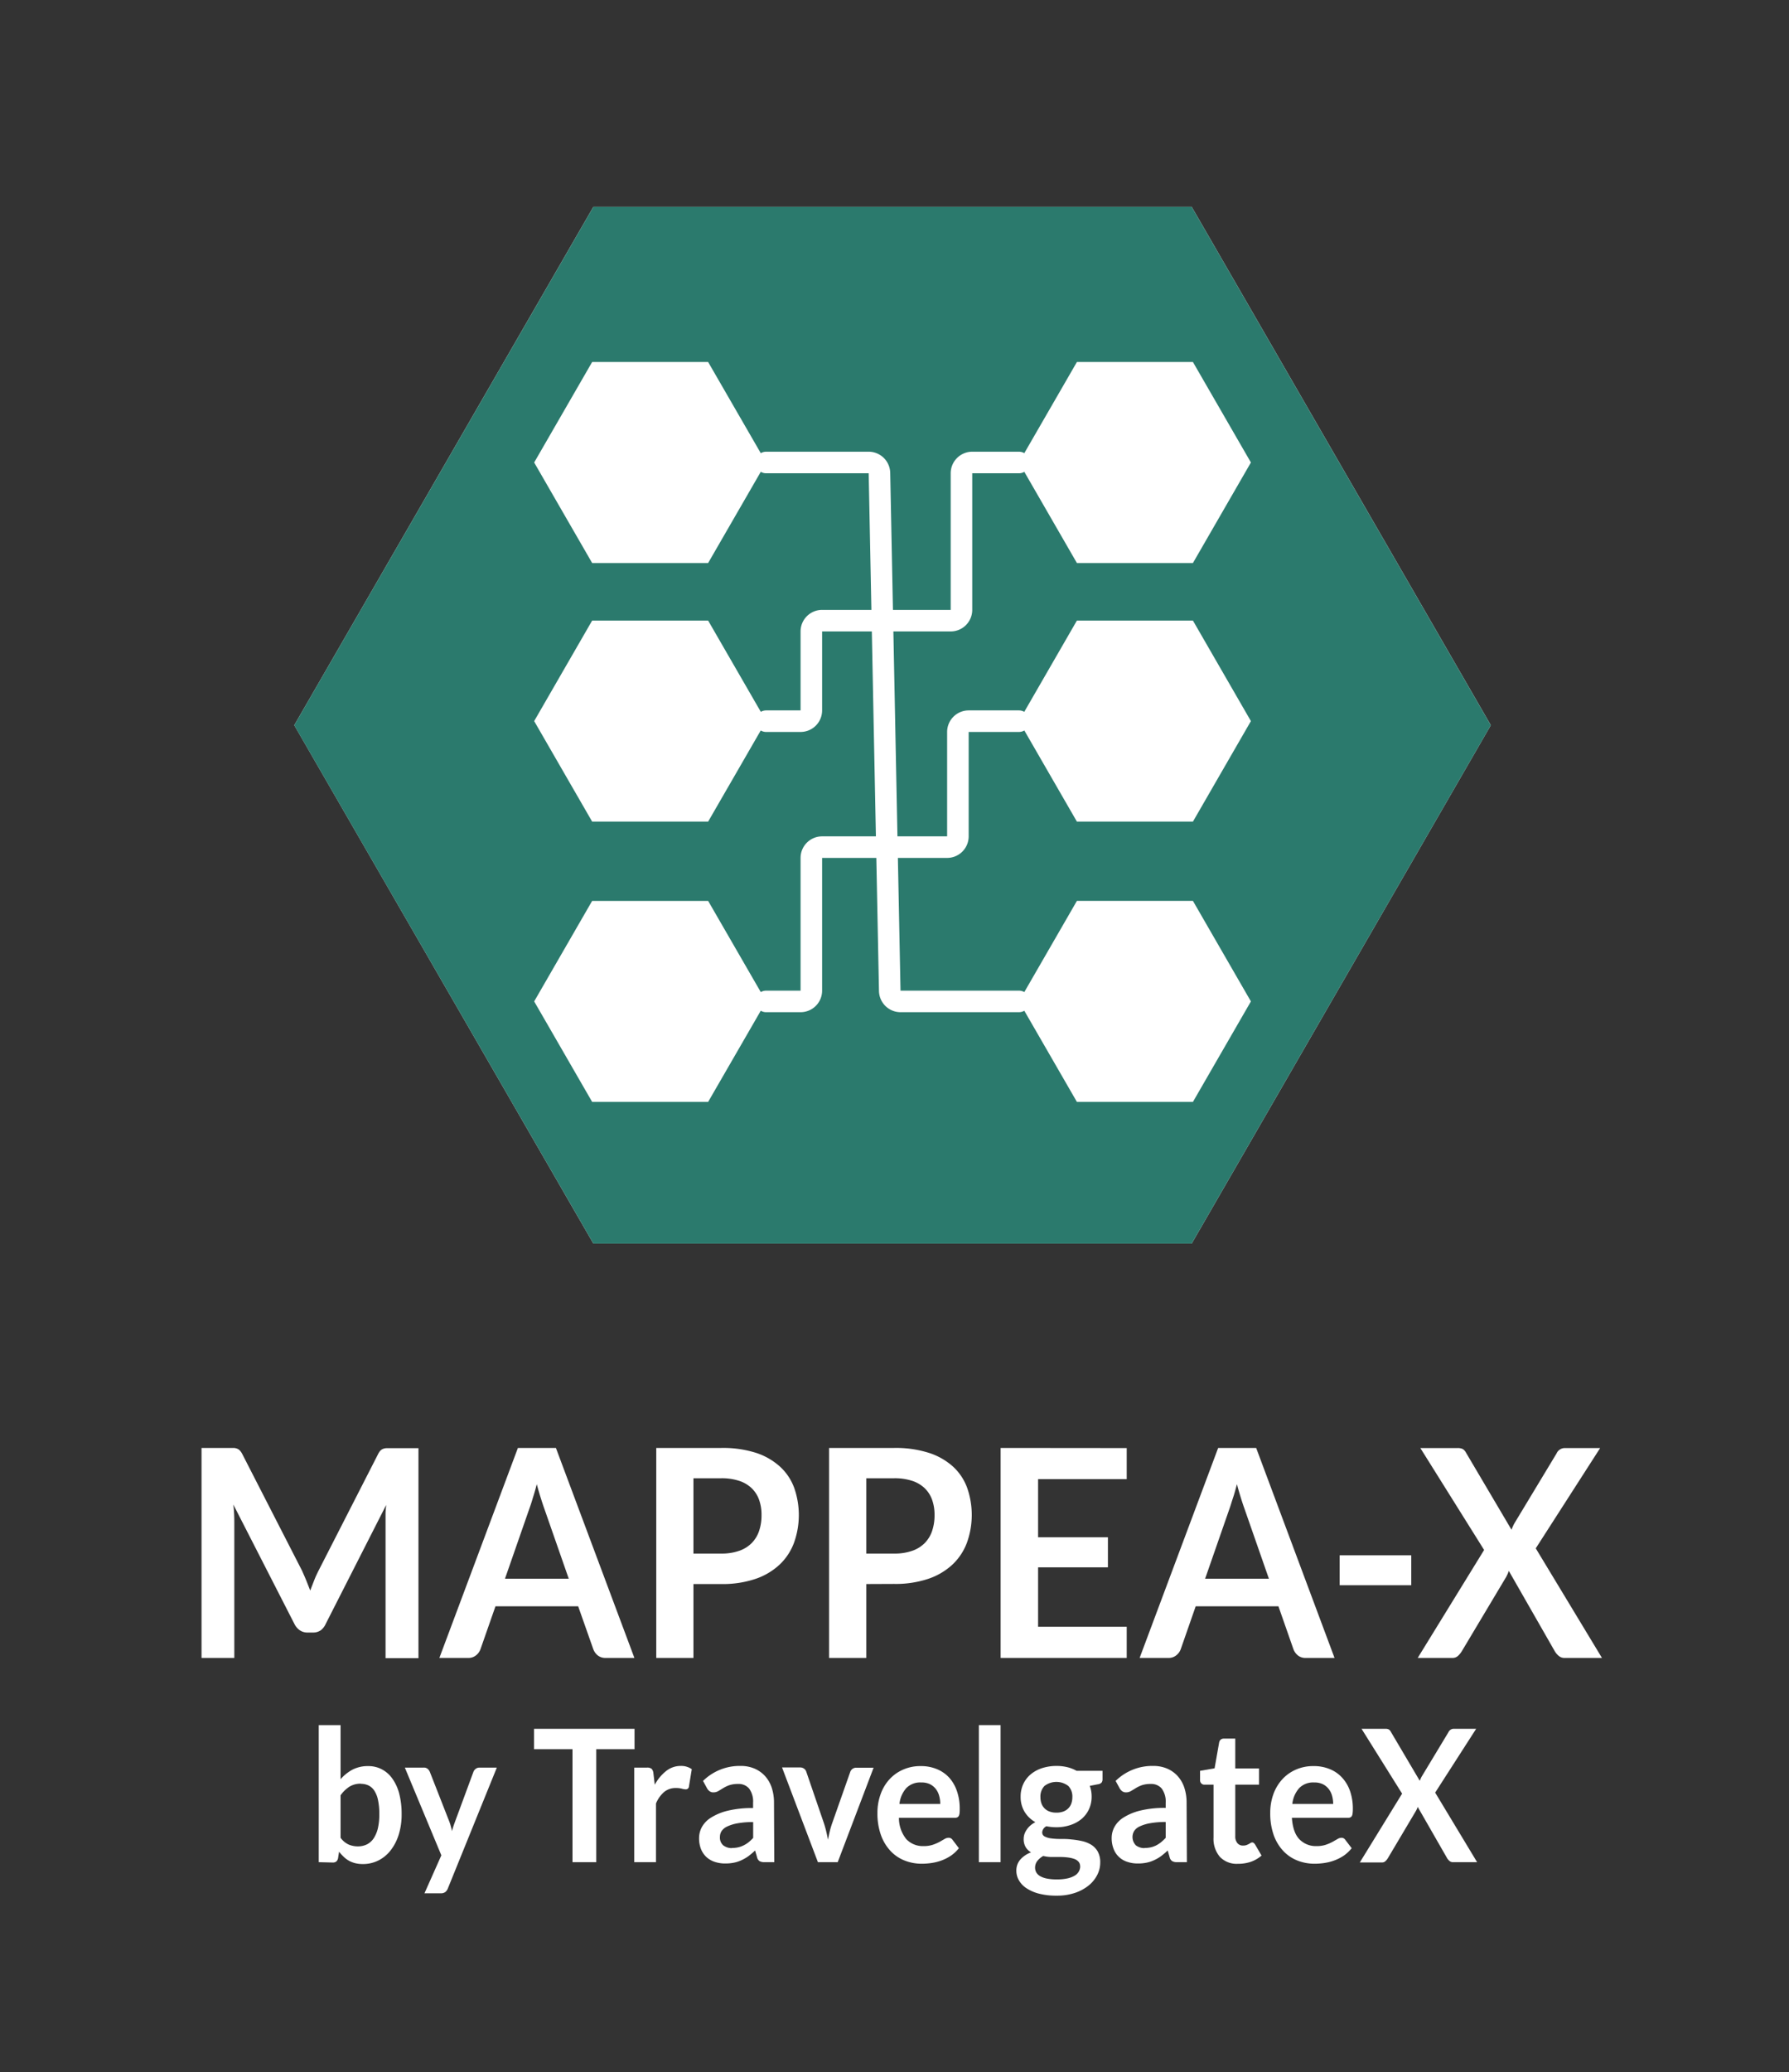 <svg id="Capa_1" data-name="Capa 1" xmlns="http://www.w3.org/2000/svg" viewBox="0 0 451.76 523"><rect x="0" y="0" width="451.76" height="523" fill="#333333" stroke="none"/><defs><style>.cls-1{fill:#fff;}.cls-2{fill:#2b7a6d;}.cls-3{fill:none;stroke:#fff;stroke-linecap:round;stroke-miterlimit:10;stroke-width:5.44px;}</style></defs><title>logos-RGB</title><path class="cls-1" d="M77.34,398.91c.34.84.67,1.69,1,2.54.33-.88.67-1.74,1-2.6s.72-1.67,1.11-2.45l15-29.35a3.94,3.94,0,0,1,.57-.88,1.9,1.9,0,0,1,.67-.47,2.82,2.82,0,0,1,.82-.19q.45,0,1.08,0h7.08v53H97.36V384.24c0-.64,0-1.34,0-2.09s.09-1.53.16-2.31l-15.26,30A4.18,4.18,0,0,1,81,411.47a3.39,3.39,0,0,1-2,.57H77.71a3.4,3.4,0,0,1-2-.57,4.18,4.18,0,0,1-1.36-1.59L58.92,379.73c.1.81.16,1.59.2,2.36s.05,1.49.05,2.15v34.21H50.89v-53H58q.63,0,1.08,0a2.9,2.9,0,0,1,.82.19,2,2,0,0,1,.68.47,4,4,0,0,1,.6.88l15.08,29.42C76.63,397.25,77,398.06,77.34,398.91Z"/><path class="cls-1" d="M160.2,418.45h-7.26a3.08,3.08,0,0,1-2-.64,3.67,3.67,0,0,1-1.13-1.59L146,405.41H125.12l-3.78,10.81a3.49,3.49,0,0,1-1.09,1.54,3,3,0,0,1-2,.69h-7.3l19.83-53h9.6Zm-32.68-20h16.1l-6.15-17.62c-.28-.78-.58-1.7-.92-2.77s-.67-2.21-1-3.46q-.48,1.88-1,3.48c-.31,1.08-.62,2-.92,2.82Z"/><path class="cls-1" d="M175.11,399.8v18.65h-9.39v-53h16.44a27.5,27.5,0,0,1,8.76,1.24A16.71,16.71,0,0,1,197,370.2a13.57,13.57,0,0,1,3.56,5.35,20.73,20.73,0,0,1-.07,13.87,14.56,14.56,0,0,1-3.66,5.51,16.82,16.82,0,0,1-6.11,3.59,25.93,25.93,0,0,1-8.59,1.28Zm0-7.69h7a13.31,13.31,0,0,0,4.5-.68,8.2,8.2,0,0,0,3.18-1.94,8,8,0,0,0,1.89-3.07,12.3,12.3,0,0,0,.62-4.05,11.15,11.15,0,0,0-.62-3.85,7.64,7.64,0,0,0-1.89-2.93,8.3,8.3,0,0,0-3.18-1.85,14.16,14.16,0,0,0-4.5-.64h-7Z"/><path class="cls-1" d="M218.75,399.8v18.65h-9.39v-53H225.8a27.54,27.54,0,0,1,8.76,1.24,16.71,16.71,0,0,1,6.11,3.48,13.57,13.57,0,0,1,3.56,5.35,20.73,20.73,0,0,1-.07,13.87,14.56,14.56,0,0,1-3.66,5.51,16.82,16.82,0,0,1-6.11,3.59,25.93,25.93,0,0,1-8.59,1.28Zm0-7.69h7.05a13.31,13.31,0,0,0,4.5-.68,8.2,8.2,0,0,0,3.18-1.94,8,8,0,0,0,1.89-3.07,12.3,12.3,0,0,0,.62-4.05,11.15,11.15,0,0,0-.62-3.85,7.64,7.64,0,0,0-1.89-2.93,8.3,8.3,0,0,0-3.18-1.85,14.16,14.16,0,0,0-4.5-.64h-7.05Z"/><path class="cls-1" d="M284.52,365.48v7.84H262.14V388h17.63v7.58H262.14v15h22.38v7.87H252.68v-53Z"/><path class="cls-1" d="M337,418.45h-7.26a3,3,0,0,1-2-.64,3.67,3.67,0,0,1-1.13-1.59l-3.78-10.81H301.94l-3.77,10.81a3.43,3.43,0,0,1-1.1,1.54,3,3,0,0,1-2,.69h-7.29l19.83-53h9.6Zm-32.68-20h16.1l-6.15-17.62c-.28-.78-.59-1.7-.92-2.77s-.67-2.21-1-3.46c-.33,1.25-.64,2.41-1,3.48s-.62,2-.92,2.82Z"/><path class="cls-1" d="M338.29,392.55h18.08v7.55H338.29Z"/><path class="cls-1" d="M374.77,391.2l-16.1-25.72H368a2.85,2.85,0,0,1,1.42.27,2.52,2.52,0,0,1,.78.9l11.49,19.45c.11-.31.24-.63.38-.93a8.33,8.33,0,0,1,.49-.93l10.51-17.41a2.26,2.26,0,0,1,2-1.35h9l-16.26,25.31,16.72,27.66h-9.39a2.2,2.2,0,0,1-1.52-.51,4.48,4.48,0,0,1-1-1.17L381,396.47a6.78,6.78,0,0,1-.31.83c-.12.25-.23.49-.35.71l-11.21,18.76a5.64,5.64,0,0,1-.94,1.15,2,2,0,0,1-1.4.53H358Z"/><path class="cls-1" d="M80.49,470V435.41H86v13.65A10.83,10.83,0,0,1,89,446.65a8.46,8.46,0,0,1,4-.9,7.24,7.24,0,0,1,3.41.81,7.48,7.48,0,0,1,2.66,2.34,11.5,11.5,0,0,1,1.74,3.8,20.34,20.34,0,0,1,.61,5.2,17.09,17.09,0,0,1-.69,5,12.45,12.45,0,0,1-2,4,9.08,9.08,0,0,1-3.08,2.62,8.65,8.65,0,0,1-4.06.95,8.14,8.14,0,0,1-1.91-.22,6.93,6.93,0,0,1-1.58-.62,6.79,6.79,0,0,1-1.32-1,11.91,11.91,0,0,1-1.16-1.27l-.25,1.61a1.5,1.5,0,0,1-.45.86,1.4,1.4,0,0,1-.88.26Zm10.66-19.81a5.36,5.36,0,0,0-2.92.76A8.31,8.31,0,0,0,86,453.12v10.72a5.27,5.27,0,0,0,2,1.69,5.9,5.9,0,0,0,2.39.48,5.15,5.15,0,0,0,2.24-.49,4.55,4.55,0,0,0,1.7-1.49,8,8,0,0,0,1.08-2.53,15.27,15.27,0,0,0,.37-3.6,16.46,16.46,0,0,0-.32-3.56,6.88,6.88,0,0,0-.92-2.36,3.69,3.69,0,0,0-1.46-1.33A4.32,4.32,0,0,0,91.15,450.23Z"/><path class="cls-1" d="M113.1,476.61a2.25,2.25,0,0,1-.64.92,1.86,1.86,0,0,1-1.19.32h-4.08l4.26-9.58-9.22-22.14H107a1.47,1.47,0,0,1,1,.32,2.17,2.17,0,0,1,.54.75l4.86,12.4a11.63,11.63,0,0,1,.42,1.26c.12.43.23.87.31,1.3.12-.45.25-.88.39-1.3s.3-.85.46-1.29l4.57-12.37a1.72,1.72,0,0,1,.59-.77,1.53,1.53,0,0,1,.92-.3h4.4Z"/><path class="cls-1" d="M160.23,436.34v5.15h-9.66V470h-6V441.49h-9.71v-5.15Z"/><path class="cls-1" d="M160.16,470V446.13h3.22a1.72,1.72,0,0,1,1.18.32,1.92,1.92,0,0,1,.44,1.12l.34,2.89A11.08,11.08,0,0,1,168.2,447a5.84,5.84,0,0,1,3.69-1.29,4.64,4.64,0,0,1,2.8.82l-.71,4.31a.79.79,0,0,1-.89.77,3.47,3.47,0,0,1-.91-.16,5.8,5.8,0,0,0-1.54-.17,4.52,4.52,0,0,0-2.93,1,7.68,7.68,0,0,0-2.06,2.91V470Z"/><path class="cls-1" d="M195.52,470h-2.46a2.51,2.51,0,0,1-1.23-.25,1.58,1.58,0,0,1-.66-1l-.49-1.7a19.17,19.17,0,0,1-1.7,1.44,10.58,10.58,0,0,1-1.72,1,8.4,8.4,0,0,1-1.89.63,10.87,10.87,0,0,1-2.22.21,8.21,8.21,0,0,1-2.67-.41,5.78,5.78,0,0,1-2.1-1.22,5.62,5.62,0,0,1-1.36-2,7.45,7.45,0,0,1-.49-2.83,5.86,5.86,0,0,1,.68-2.68,6.54,6.54,0,0,1,2.25-2.38,14,14,0,0,1,4.2-1.77,26,26,0,0,1,6.51-.7V455a5.51,5.51,0,0,0-1-3.58,3.45,3.45,0,0,0-2.81-1.16,6.68,6.68,0,0,0-2.22.32,8.51,8.51,0,0,0-1.54.74c-.44.27-.84.52-1.21.73a2.35,2.35,0,0,1-1.22.33,1.57,1.57,0,0,1-1-.3,2.31,2.31,0,0,1-.64-.75l-1-1.84a13.18,13.18,0,0,1,9.48-3.78,8.81,8.81,0,0,1,3.57.69,7.73,7.73,0,0,1,2.65,1.91,8.26,8.26,0,0,1,1.66,2.93,12,12,0,0,1,.56,3.73Zm-10.66-3.59a6.83,6.83,0,0,0,1.55-.16,6,6,0,0,0,1.35-.48A7.68,7.68,0,0,0,189,465a12.15,12.15,0,0,0,1.19-1.12v-4a21.3,21.3,0,0,0-4,.32,10,10,0,0,0-2.59.81,3.42,3.42,0,0,0-1.39,1.15,2.67,2.67,0,0,0-.41,1.43,2.58,2.58,0,0,0,.86,2.18A3.54,3.54,0,0,0,184.86,466.45Z"/><path class="cls-1" d="M211.54,470h-5l-9.06-23.91h4.55a1.66,1.66,0,0,1,1,.3,1.5,1.5,0,0,1,.57.77L208,460q.38,1.13.63,2.19c.17.72.32,1.43.46,2.15.13-.72.28-1.43.45-2.15a20.72,20.72,0,0,1,.66-2.19l4.5-12.77a1.59,1.59,0,0,1,.56-.77,1.54,1.54,0,0,1,1-.3h4.34Z"/><path class="cls-1" d="M232.5,445.75a10.47,10.47,0,0,1,4,.73,8.67,8.67,0,0,1,3.12,2.11,9.67,9.67,0,0,1,2,3.4,13.38,13.38,0,0,1,.73,4.6,8.14,8.14,0,0,1-.05,1.08,1.77,1.77,0,0,1-.2.68.87.87,0,0,1-.39.35,1.56,1.56,0,0,1-.62.11H227a8.48,8.48,0,0,0,1.88,5.4,5.75,5.75,0,0,0,4.36,1.73,7.16,7.16,0,0,0,2.3-.33,11.76,11.76,0,0,0,1.69-.72l1.26-.72a2,2,0,0,1,1.06-.33,1.15,1.15,0,0,1,.57.14,1.26,1.26,0,0,1,.43.4l1.59,2.09a9.06,9.06,0,0,1-2,1.88,11.21,11.21,0,0,1-2.36,1.21,12.5,12.5,0,0,1-2.51.64,16.51,16.51,0,0,1-2.48.19,11.67,11.67,0,0,1-4.42-.83,9.8,9.8,0,0,1-3.55-2.45,11.56,11.56,0,0,1-2.38-4,16.19,16.19,0,0,1-.87-5.54,13.62,13.62,0,0,1,.76-4.6,11,11,0,0,1,2.16-3.75,10.09,10.09,0,0,1,3.45-2.53A10.72,10.72,0,0,1,232.5,445.75Zm.11,4.13a4.91,4.91,0,0,0-3.75,1.42,7.18,7.18,0,0,0-1.73,4h10.3a7.27,7.27,0,0,0-.29-2.11,4.8,4.8,0,0,0-.88-1.73,4.3,4.3,0,0,0-1.51-1.18A4.93,4.93,0,0,0,232.61,449.88Z"/><path class="cls-1" d="M252.67,435.41V470h-5.49V435.41Z"/><path class="cls-1" d="M266.75,445.71a11.61,11.61,0,0,1,2.76.31,9.35,9.35,0,0,1,2.35.92h6.55v2.15a1.3,1.3,0,0,1-.26.84,1.55,1.55,0,0,1-.91.41l-2.05.4a8.59,8.59,0,0,1,.35,1.28,8.16,8.16,0,0,1,.12,1.42,7.44,7.44,0,0,1-.68,3.21,7.21,7.21,0,0,1-1.86,2.44,8.67,8.67,0,0,1-2.83,1.54,10.9,10.9,0,0,1-3.54.55,12.28,12.28,0,0,1-2.51-.25,1.87,1.87,0,0,0-1.06,1.52,1.13,1.13,0,0,0,.63,1.07,4.81,4.81,0,0,0,1.66.48,16.59,16.59,0,0,0,2.35.14c.87,0,1.77,0,2.68.12a19.58,19.58,0,0,1,2.69.41,7.54,7.54,0,0,1,2.35.92,4.89,4.89,0,0,1,1.66,1.72,5.54,5.54,0,0,1,.63,2.79,6.79,6.79,0,0,1-.74,3.09,8.24,8.24,0,0,1-2.15,2.67,11.2,11.2,0,0,1-3.46,1.88,14,14,0,0,1-4.66.71,17.15,17.15,0,0,1-4.51-.52,10.45,10.45,0,0,1-3.17-1.4,5.85,5.85,0,0,1-1.87-2,4.82,4.82,0,0,1-.62-2.37,4.18,4.18,0,0,1,1-2.82,6.71,6.71,0,0,1,2.71-1.82,3.85,3.85,0,0,1-1.35-1.31,3.94,3.94,0,0,1-.51-2.12,4,4,0,0,1,.17-1.1,4.36,4.36,0,0,1,.55-1.13,5.34,5.34,0,0,1,.92-1.07,6.4,6.4,0,0,1,1.31-.89,7.49,7.49,0,0,1-2.72-2.61,7.23,7.23,0,0,1-1-3.83,7.43,7.43,0,0,1,.68-3.2,7.08,7.08,0,0,1,1.89-2.45,8.56,8.56,0,0,1,2.86-1.55A11.93,11.93,0,0,1,266.75,445.71Zm6,25.33a1.67,1.67,0,0,0-.4-1.16,2.69,2.69,0,0,0-1.09-.71,8,8,0,0,0-1.61-.36,15,15,0,0,0-1.95-.12h-2.14a8.79,8.79,0,0,1-2.12-.26,5.1,5.1,0,0,0-1.5,1.27,2.73,2.73,0,0,0-.56,1.69,2.44,2.44,0,0,0,.3,1.18,2.59,2.59,0,0,0,.95.94,5.5,5.5,0,0,0,1.7.62,12.44,12.44,0,0,0,2.56.22,12,12,0,0,0,2.64-.25,6.25,6.25,0,0,0,1.83-.69,2.88,2.88,0,0,0,1.06-1.05A2.69,2.69,0,0,0,272.77,471Zm-6-13.54a5.07,5.07,0,0,0,1.78-.29,3.43,3.43,0,0,0,1.25-.81,3.23,3.23,0,0,0,.76-1.23,4.72,4.72,0,0,0,.25-1.58,3.81,3.81,0,0,0-1-2.81,4.93,4.93,0,0,0-6.06,0,3.85,3.85,0,0,0-1,2.81,4.68,4.68,0,0,0,.25,1.56,3.49,3.49,0,0,0,.76,1.24,3.36,3.36,0,0,0,1.27.82A5,5,0,0,0,266.75,457.5Z"/><path class="cls-1" d="M299.71,470h-2.46a2.44,2.44,0,0,1-1.22-.25,1.55,1.55,0,0,1-.67-1l-.49-1.7a19.17,19.17,0,0,1-1.7,1.44,10.17,10.17,0,0,1-1.72,1,8.4,8.4,0,0,1-1.89.63,10.74,10.74,0,0,1-2.22.21,8.11,8.11,0,0,1-2.66-.41,5.44,5.44,0,0,1-3.47-3.26,7.45,7.45,0,0,1-.49-2.83,5.86,5.86,0,0,1,.68-2.68,6.54,6.54,0,0,1,2.25-2.38,14.14,14.14,0,0,1,4.2-1.77,26,26,0,0,1,6.51-.7V455a5.51,5.51,0,0,0-1-3.58,3.45,3.45,0,0,0-2.81-1.16,6.77,6.77,0,0,0-2.22.32,8.84,8.84,0,0,0-1.54.74c-.44.27-.84.52-1.21.73a2.35,2.35,0,0,1-1.22.33,1.57,1.57,0,0,1-1-.3,2.43,2.43,0,0,1-.64-.75l-1-1.84a13.18,13.18,0,0,1,9.48-3.78,8.81,8.81,0,0,1,3.57.69,7.64,7.64,0,0,1,2.65,1.91,8.26,8.26,0,0,1,1.66,2.93,12,12,0,0,1,.56,3.73Zm-10.66-3.59a7,7,0,0,0,1.56-.16,6.1,6.1,0,0,0,1.34-.48,7.68,7.68,0,0,0,1.22-.79,12.15,12.15,0,0,0,1.19-1.12v-4a21.3,21.3,0,0,0-4,.32,10.17,10.17,0,0,0-2.59.81,3.32,3.32,0,0,0-1.38,1.15,3,3,0,0,0,.44,3.61A3.54,3.54,0,0,0,289.05,466.45Z"/><path class="cls-1" d="M312.59,470.41a5.83,5.83,0,0,1-4.55-1.76,7,7,0,0,1-1.6-4.86V450.44h-2.31a1,1,0,0,1-.76-.31,1.16,1.16,0,0,1-.33-.9v-2.29l3.67-.63,1.15-6.52a1.24,1.24,0,0,1,.41-.73,1.28,1.28,0,0,1,.81-.25h2.85v7.53h6v4.1h-6v13a2.62,2.62,0,0,0,.53,1.74,1.77,1.77,0,0,0,1.42.63,2.66,2.66,0,0,0,.86-.12,5.84,5.84,0,0,0,.6-.27c.17-.1.32-.18.45-.27a.73.73,0,0,1,.4-.13.57.57,0,0,1,.4.13,1.88,1.88,0,0,1,.34.38l1.64,2.8a8.29,8.29,0,0,1-2.75,1.59A10,10,0,0,1,312.59,470.41Z"/><path class="cls-1" d="M331.72,445.75a10.41,10.41,0,0,1,4,.73,8.5,8.5,0,0,1,3.12,2.11,9.54,9.54,0,0,1,2.05,3.4,13.38,13.38,0,0,1,.73,4.6,7.9,7.9,0,0,1-.06,1.08,1.78,1.78,0,0,1-.19.68.87.87,0,0,1-.39.35,1.62,1.62,0,0,1-.63.11H326.23c.17,2.45.79,4.25,1.89,5.4a5.75,5.75,0,0,0,4.35,1.73,7.12,7.12,0,0,0,2.3-.33,10.86,10.86,0,0,0,1.69-.72l1.27-.72a2,2,0,0,1,1-.33,1.18,1.18,0,0,1,.58.14,1.33,1.33,0,0,1,.42.4l1.6,2.09a9.5,9.5,0,0,1-2,1.88,11.53,11.53,0,0,1-2.37,1.21,12.33,12.33,0,0,1-2.51.64,16.38,16.38,0,0,1-2.47.19,11.67,11.67,0,0,1-4.42-.83,9.84,9.84,0,0,1-3.56-2.45,11.56,11.56,0,0,1-2.38-4,16.44,16.44,0,0,1-.86-5.54,13.87,13.87,0,0,1,.75-4.6,11.22,11.22,0,0,1,2.17-3.75,10.15,10.15,0,0,1,3.44-2.53A10.79,10.79,0,0,1,331.72,445.75Zm.11,4.13a4.91,4.91,0,0,0-3.75,1.42,7.12,7.12,0,0,0-1.74,4h10.31a7.63,7.63,0,0,0-.29-2.11,4.82,4.82,0,0,0-.89-1.73,4.21,4.21,0,0,0-1.51-1.18A4.91,4.91,0,0,0,331.83,449.88Z"/><path class="cls-1" d="M354.06,452.7l-10.24-16.36h6a1.79,1.79,0,0,1,.89.17,1.49,1.49,0,0,1,.5.57l7.31,12.38c.08-.2.16-.4.25-.59a5.71,5.71,0,0,1,.31-.6l6.68-11.07a1.46,1.46,0,0,1,1.27-.86h5.73l-10.35,16.1L373,470h-6a1.37,1.37,0,0,1-1-.33,2.71,2.71,0,0,1-.61-.74L358,456.05a5.36,5.36,0,0,1-.2.53c-.08.16-.15.31-.23.45L350.46,469a3.43,3.43,0,0,1-.6.73,1.2,1.2,0,0,1-.88.34h-5.6Z"/><polygon class="cls-1" points="300.92 52.2 149.84 52.2 74.31 183.04 149.84 313.87 300.92 313.87 376.46 183.04 300.92 52.2"/><polygon class="cls-2" points="300.92 52.21 149.84 52.21 74.3 183.05 149.84 313.87 300.92 313.87 376.46 183.05 300.92 52.21"/><polygon class="cls-1" points="152.5 136.96 140.83 116.73 152.5 96.51 175.85 96.51 187.53 116.73 175.85 136.96 152.5 136.96"/><path class="cls-1" d="M172.88,101.66l8.71,15.07-8.71,15.08H155.47l-8.7-15.08,8.7-15.07h17.41m5.94-10.29H149.53l-14.64,25.36,14.64,25.37h29.29l14.65-25.37L178.82,91.37Z"/><polygon class="cls-1" points="152.5 202.24 140.83 182.02 152.5 161.8 175.85 161.8 187.53 182.02 175.85 202.24 152.5 202.24"/><path class="cls-1" d="M172.88,166.94,181.59,182l-8.71,15.08H155.47L146.77,182l8.7-15.08h17.41m5.94-10.29H149.53L134.89,182l14.64,25.37h29.29L193.47,182l-14.65-25.37Z"/><polygon class="cls-1" points="152.5 272.97 140.83 252.75 152.5 232.53 175.85 232.53 187.53 252.75 175.85 272.97 152.5 272.97"/><path class="cls-1" d="M172.88,237.67l8.71,15.08-8.71,15.07H155.47l-8.7-15.07,8.7-15.08h17.41m5.94-10.29H149.53l-14.64,25.37,14.64,25.36h29.29l14.65-25.36-14.65-25.37Z"/><polygon class="cls-1" points="274.91 136.96 263.24 116.73 274.91 96.51 298.26 96.51 309.94 116.73 298.26 136.96 274.91 136.96"/><path class="cls-1" d="M295.29,101.66,304,116.73l-8.71,15.08h-17.4l-8.71-15.08,8.71-15.07h17.4m5.95-10.29h-29.3L257.3,116.73l14.64,25.37h29.3l14.64-25.37L301.24,91.37Z"/><polygon class="cls-1" points="274.91 202.24 263.24 182.02 274.91 161.8 298.26 161.8 309.94 182.02 298.26 202.24 274.91 202.24"/><path class="cls-1" d="M295.29,166.94,304,182l-8.71,15.08h-17.4L269.18,182l8.71-15.08h17.4m5.95-10.29h-29.3L257.3,182l14.64,25.37h29.3L315.88,182l-14.64-25.37Z"/><polygon class="cls-1" points="274.91 272.97 263.24 252.75 274.91 232.53 298.26 232.53 309.94 252.75 298.26 272.97 274.91 272.97"/><path class="cls-1" d="M295.29,237.67,304,252.75l-8.71,15.07h-17.4l-8.71-15.07,8.71-15.08h17.4m5.95-10.29h-29.3L257.3,252.75l14.64,25.36h29.3l14.64-25.36-14.64-25.37Z"/><path class="cls-3" d="M193.47,116.73h25.89a2.73,2.73,0,0,1,2.72,2.67l2.6,130.68a2.73,2.73,0,0,0,2.72,2.67h29.9"/><path class="cls-3" d="M257.3,116.73H245.51a2.72,2.72,0,0,0-2.72,2.72v34.48a2.72,2.72,0,0,1-2.72,2.72H207.6a2.72,2.72,0,0,0-2.72,2.72V179.3a2.72,2.72,0,0,1-2.72,2.72h-8.69"/><path class="cls-3" d="M193.47,252.75h8.69a2.72,2.72,0,0,0,2.72-2.72v-33.5a2.72,2.72,0,0,1,2.72-2.72h31.57a2.72,2.72,0,0,0,2.72-2.72V184.74a2.72,2.72,0,0,1,2.72-2.72H257.3"/></svg>